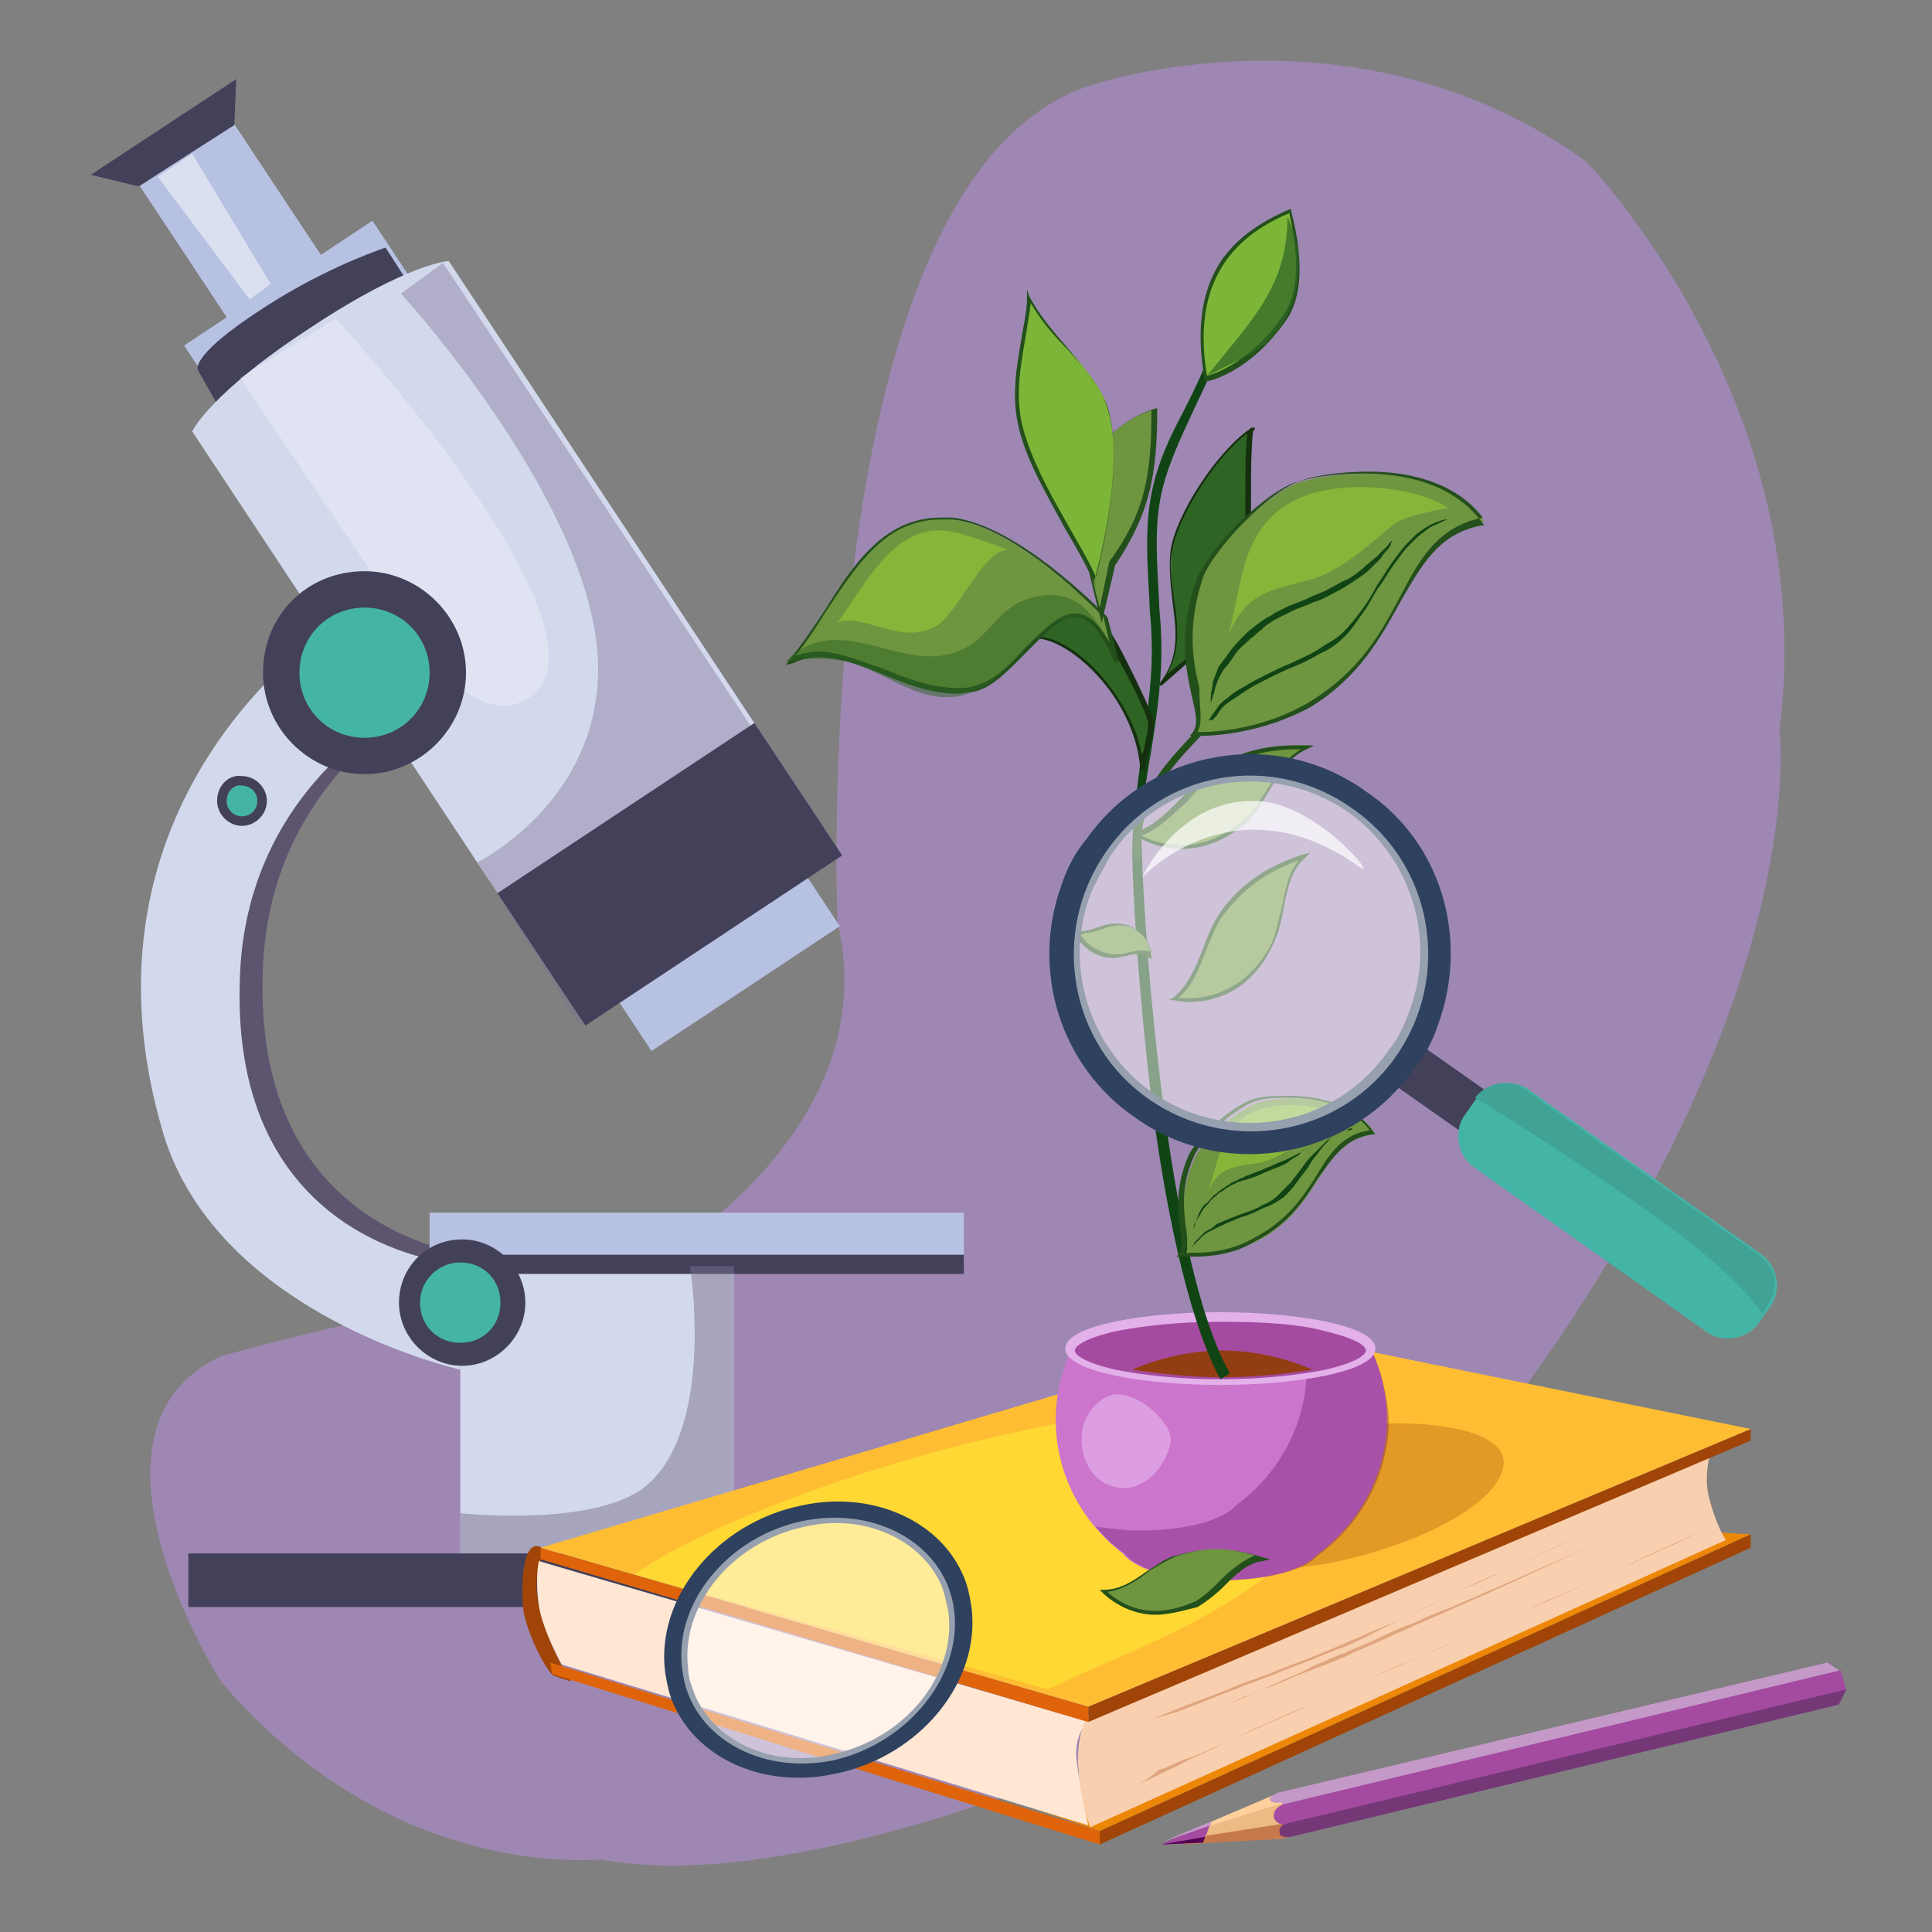 <?xml version="1.0" encoding="UTF-8"?>
<svg fill="none" viewBox="0 0 138 138" xmlns="http://www.w3.org/2000/svg">
<rect x="0" y="0" width="138" height="138" fill="#808080" stroke="none"/>
<path d="m15.78 120.12s-11.351-17.916 0-23.25c0 0 10.941-3.146 31.045-6.838 0 0 16.548-9.3 12.992-24.207 0 0-2.188-52.654 17.779-59.629 0 0 19.01-6.701 35.695 5.334 0 0 16.822 17.232 13.813 40.619 0 0 3.693 27.626-36.242 68.108 0 0-30.635 15.728-47.867 12.582 0-0.137-14.634 1.915-27.216-12.719z" clip-rule="evenodd" fill="#CA92FF" fill-rule="evenodd" opacity=".4"/>
<path d="m29.046 51.058s-9.71 5.334-10.257 17.916c-0.957 19.831 15.728 20.788 15.728 20.788v7.522s-17.232-3.829-21.198-16.822c-7.112-23.797 11.625-35.969 11.625-35.969l4.103 6.565z" fill="#5D5470"/>
<path d="m26.602 15.767-13.453 8.913 33.386 50.39 13.453-8.913-33.386-50.39z" fill="#B7C1E2"/>
<path d="m68.844 86.616h-38.157v3.829h38.157v-3.829z" fill="#B7C1E2"/>
<path d="m16.712 8.835-6.726 4.457 33.386 50.39 6.726-4.457-33.386-50.391z" fill="#B7C1E2"/>
<path d="m52.433 90.446h-19.557v22.565h19.557v-22.565z" fill="#D3D9ED"/>
<path d="m14.139 26.44s-0.821-1.094 5.881-5.197c4.103-2.462 7.522-3.556 7.522-3.556l2.462 3.829-14.086 8.069-1.778-3.146z" fill="#43405A"/>
<path d="m68.844 89.625h-38.157v1.368h38.157v-1.368z" fill="#43405A"/>
<path d="m41.765 73.213 18.326-12.172-28.036-42.396s-2.872 0.137-9.71 4.65c-7.385 4.787-8.616 7.522-8.616 7.522l28.036 42.396z" fill="#D3D9ED"/>
<path d="m17.148 26.988 10.257 15.181s5.744 10.804 10.394 7.659c6.838-4.65-13.813-27.079-13.813-27.079l-6.838 4.24z" fill="#fff" opacity=".3"/>
<path d="m31.645 18.782-3.009 2.188s14.087 15.317 14.087 26.806c0 9.573-8.616 13.813-8.616 13.813l7.385 11.762 18.326-12.172-28.173-42.396z" fill="#7C7091" opacity=".4"/>
<path d="m53.889 51.638-18.355 12.161 6.269 9.463 18.355-12.161-6.269-9.462z" fill="#43405A"/>
<path d="m27.405 51.605s-9.71 5.334-10.257 17.916c-0.957 19.831 15.728 20.788 15.728 20.788v7.522s-17.232-3.829-21.198-16.822c-7.112-23.797 11.625-35.969 11.625-35.969l4.103 6.565z" fill="#D3D9ED"/>
<path d="m18.789 48.049c0 3.966 3.282 7.248 7.248 7.248s7.248-3.282 7.248-7.248c0-3.966-3.282-7.248-7.248-7.248-4.103 0-7.248 3.146-7.248 7.248z" fill="#43405A"/>
<path d="m21.388 48.049c0 2.599 2.051 4.65 4.65 4.65s4.65-2.051 4.65-4.65-2.051-4.65-4.65-4.65-4.65 2.051-4.65 4.65z" fill="#44B4A6"/>
<path d="m28.499 93.044c0 2.462 2.051 4.513 4.513 4.513s4.513-2.051 4.513-4.513-2.051-4.513-4.513-4.513c-2.599 0-4.513 2.051-4.513 4.513z" fill="#43405A"/>
<path d="m30.003 93.044c0 1.641 1.231 2.872 2.872 2.872 1.641 0 2.872-1.231 2.872-2.872 0-1.641-1.231-2.872-2.872-2.872-1.504 0-2.872 1.231-2.872 2.872z" fill="#44B4A6"/>
<path d="m9.899 13.311-3.419-0.821 10.394-6.838-0.137 3.282-6.838 4.377z" fill="#43405A"/>
<path d="m11.267 12.627 6.565 8.753 1.504-1.094-5.607-9.3-2.462 1.641z" fill="#fff" opacity=".5"/>
<path d="m49.287 90.446s1.778 11.077-2.872 15.454c-3.419 3.282-13.54 2.188-13.54 2.188v3.282h19.557v-20.924h-3.146z" fill="#7C7091" opacity=".5"/>
<path d="m68.844 110.96h-55.389v3.829h55.389v-3.829z" fill="#43405A"/>
<path d="m15.507 57.212c0 0.957 0.821 1.778 1.778 1.778 0.957 0 1.778-0.821 1.778-1.778s-0.821-1.778-1.778-1.778c-0.957-0.137-1.778 0.684-1.778 1.778z" fill="#43405A"/>
<path d="m16.19 57.213c0 0.684 0.547 1.094 1.095 1.094 0.684 0 1.095-0.547 1.095-1.094 0-0.684-0.547-1.095-1.095-1.095-0.547-0.137-1.095 0.41-1.095 1.095z" fill="#44B4A6"/>
<path d="m39.577 119.71c-0.547-0.274-1.915-3.009-2.188-4.65-0.274-2.599 0.137-5.744 1.641-4.24-2.051 2.736 0.957 8.069 1.778 9.3l-1.231-0.41z" fill="#A04507"/>
<path d="m119.99 109.32-46.637 19.694 5.197 1.778 46.5-21.199-5.06-0.273z" fill="#ED8707"/>
<path d="m78.554 131.75 46.5-21.198v-0.958l-46.5 21.199v0.957z" fill="#A04507"/>
<path d="m78.554 131.75-39.114-12.172-0.137-0.821 39.251 12.036v0.957z" fill="#DF6409"/>
<path d="m40.124 118.89s-1.368-2.461-1.641-4.239c-0.274-1.915 0-3.146 0-3.146l39.251 11.488s-1.094 0.821-0.821 2.872c0.274 2.052 0.821 4.513 0.821 4.513l-37.61-11.488z" fill="#FFE7D4"/>
<path d="m77.05 126.55c0.137 2.188 0.821 3.966 0.821 3.966l45.405-20.514s-0.684-0.958-1.231-3.146c-0.41-1.778 0.274-3.556 0.274-3.556l-44.585 19.147s-0.957 1.504-0.684 4.103z" fill="#F9D0AF"/>
<path d="m77.734 123 47.32-20.104v-0.82l-47.32 19.83v1.094z" fill="#A04507"/>
<path d="m77.734 123-39.114-11.625v-0.82l39.114 11.351v1.094z" fill="#DF6409"/>
<path d="m77.734 121.9 47.32-19.831-34.328-6.974-52.107 15.454 39.114 11.351z" fill="#FFBD33"/>
<g opacity=".5">
<path d="m81.837 123s0.547-0.273 1.641-0.684c0.957-0.41 2.462-0.957 4.24-1.641 0.821-0.41 1.778-0.684 2.872-1.094 0.957-0.41 2.051-0.82 3.146-1.231 1.094-0.41 2.188-0.957 3.282-1.367 1.094-0.547 2.325-0.958 3.419-1.505 1.095-0.547 2.325-1.094 3.42-1.641 1.094-0.547 2.188-1.094 3.282-1.504 2.188-0.958 4.103-1.915 5.881-2.736-1.642 0.821-3.693 1.778-5.881 2.736-1.094 0.547-2.188 0.957-3.282 1.504-1.095 0.547-2.189 1.094-3.42 1.641-0.547 0.274-1.094 0.547-1.641 0.821-0.274 0.137-0.547 0.273-0.821 0.41s-0.547 0.274-0.821 0.41c-0.547 0.274-1.094 0.547-1.641 0.684-0.547 0.274-1.094 0.41-1.641 0.684-1.094 0.41-2.188 0.821-3.146 1.231-0.547 0.137-0.957 0.41-1.504 0.547-0.41 0.137-0.957 0.41-1.368 0.547-0.821 0.273-1.641 0.684-2.462 0.957-0.684 0.274-1.368 0.547-1.915 0.684-1.094 0.274-1.641 0.547-1.641 0.547z" fill="#C6794D"/>
</g>
<g opacity=".5">
<path d="m87.307 121.9s1.778-0.684 4.376-1.915c0.684-0.273 1.368-0.547 2.051-0.957 0.684-0.273 1.504-0.684 2.325-0.957 0.821-0.411 1.641-0.684 2.462-1.094 0.821-0.411 1.778-0.821 2.598-1.094 0.821-0.411 1.778-0.821 2.599-1.095 0.82-0.41 1.641-0.683 2.461-1.094 1.642-0.683 3.146-1.367 4.377-1.914 2.598-1.094 4.376-1.915 4.376-1.915s-1.778 0.821-4.239 1.915c-2.599 1.231-6.018 2.735-9.437 4.239-0.41 0.137-0.821 0.411-1.231 0.547-0.41 0.137-0.821 0.411-1.231 0.547-0.821 0.411-1.641 0.684-2.462 1.095-0.821 0.41-1.641 0.683-2.325 0.957-0.684 0.273-1.504 0.547-2.051 0.82-0.684 0.274-1.231 0.547-1.778 0.684-0.547 0.274-0.957 0.411-1.368 0.547-1.094 0.547-1.504 0.684-1.504 0.684z" fill="#C6794D"/>
</g>
<g opacity=".5">
<path d="m81.153 127.51s0.684-0.273 1.778-0.82c0.547-0.274 1.231-0.547 1.915-0.958 0.821-0.41 1.641-0.683 2.599-1.23 0.957-0.411 1.915-0.958 3.009-1.368 1.094-0.547 2.188-0.957 3.419-1.504 1.231-0.548 2.462-1.095 3.693-1.642s2.462-1.094 3.83-1.641c1.231-0.547 2.598-1.094 3.829-1.641l3.693-1.641c2.325-1.094 4.65-2.052 6.428-2.872 3.829-1.641 6.291-2.872 6.291-2.872s-2.462 1.094-6.291 2.872c-1.915 0.82-4.103 1.915-6.428 2.872l-3.693 1.641c-1.231 0.547-2.462 1.094-3.829 1.641-1.231 0.547-2.462 1.094-3.83 1.641-1.231 0.547-2.462 1.094-3.693 1.642-2.325 1.094-4.65 2.051-6.428 2.872-0.957 0.41-1.778 0.82-2.599 1.094-0.821 0.273-1.504 0.683-2.051 0.82-0.957 0.821-1.641 1.094-1.641 1.094z" fill="#C6794D"/>
</g>
<path d="m45.321 112.46c7.248-5.197 30.772-12.992 45.542-12.035 2.188 0.137 6.975 0.411 7.385 3.283 0.547 3.145-5.334 6.838-7.112 8.342-5.334 4.24-10.257 5.744-16.275 8.616l-29.541-8.206z" fill="#FFD833"/>
<path d="m91.136 112.05c5.744 0 16.002-3.692 16.274-7.522 0.137-3.009-8.342-3.282-11.488-2.462l-4.787 9.984z" fill="#A04507" opacity=".3"/>
<path d="m76.503 96.463c-0.684 1.504-1.094 3.146-1.094 4.924 0 3.966 1.915 7.385 4.787 9.573 0.957 1.231 3.693 1.915 6.975 1.915 3.146 0 5.881-0.684 6.838-1.778 3.009-2.188 5.06-5.744 5.06-9.71 0-1.778-0.41-3.419-1.094-4.924h-21.472z" fill="#CC75CC"/>
<path d="m97.975 96.463h-4.787c0 0.41 0.137 0.957 0.137 1.368 0 3.966-2.051 7.522-5.06 9.71-0.957 1.094-3.693 1.778-6.838 1.778-1.094 0-2.188-0.137-3.146-0.274 0.547 0.684 1.231 1.368 2.051 1.915 0.957 1.231 3.693 1.915 6.975 1.915 3.146 0 5.881-0.684 6.838-1.778 3.009-2.188 5.06-5.744 5.06-9.71-0.137-1.778-0.547-3.556-1.231-4.924z" fill="#530254" opacity=".3"/>
<path d="m97.975 96.326c0 1.231-4.787 2.325-10.668 2.325s-10.668-1.094-10.668-2.325c0-1.231 4.787-2.325 10.668-2.325 5.881 0.137 10.668 1.094 10.668 2.325z" fill="#A44AA0"/>
<path d="m87.17 98.925c-5.471 0-11.078-0.957-11.078-2.599 0-1.641 5.607-2.599 11.078-2.599 5.471 0 11.078 0.957 11.078 2.599 0 1.641-5.607 2.599-11.078 2.599zm0-4.513c-2.872 0-5.471 0.274-7.522 0.684-2.325 0.547-2.872 1.094-2.872 1.368 0 0.274 0.547 0.821 2.872 1.368 2.051 0.41 4.65 0.684 7.522 0.684 2.872 0 5.471-0.274 7.522-0.684 2.325-0.547 2.872-1.094 2.872-1.368 0-0.274-0.547-0.821-2.872-1.368-1.915-0.547-4.65-0.684-7.522-0.684z" fill="#E3B0EA"/>
<path d="m93.735 97.831s-2.872-1.368-6.428-1.368c-3.556 0-6.428 1.368-6.428 1.368s3.282 0.547 6.428 0.547c3.419 0 6.428-0.547 6.428-0.547z" fill="#933D12"/>
<path d="m79.101 99.745c-2.735 1.368-2.188 5.334 0 6.292 2.188 0.957 4.103-0.958 4.513-3.009 0.274-1.368-2.735-4.103-4.513-3.283z" fill="#E3B0EA" opacity=".7"/>
<path d="m87.17 98.514c-2.462-4.513-4.103-13.403-4.923-19.967-0.957-7.932-1.368-15.317-1.368-17.642 0-2.462 0.41-4.923 0.684-7.385 0.41-2.599 0.821-5.471 0.684-8.206 0-0.684-0.137-1.504-0.137-2.188-0.137-2.735-0.41-5.744 0.274-8.479 0.41-1.778 1.231-3.556 2.188-5.334 0.684-1.368 1.368-2.735 1.778-3.966l0.547 0.137c-0.41 1.368-1.094 2.599-1.778 4.103-0.821 1.778-1.641 3.556-2.051 5.197-0.684 2.599-0.41 5.471-0.274 8.206 0 0.684 0.137 1.504 0.137 2.325 0.137 2.735-0.274 5.607-0.684 8.206-0.41 2.325-0.821 4.787-0.684 7.248 0.137 5.881 1.778 29.404 6.291 37.336l-0.684 0.41z" fill="#104414"/>
<path d="m86.076 27.124c-1.504-8.069 2.872-10.804 6.018-12.035 0 0 1.504 4.787-0.274 7.522-2.599 3.966-5.744 4.513-5.744 4.513z" fill="#7DB538"/>
<path d="m86.076 27.261c-0.684-3.693-0.274-6.565 1.231-8.753 1.094-1.504 2.599-2.599 4.787-3.556h0.137v0.137c0 0.137 1.504 4.923-0.274 7.659-2.599 3.829-5.607 4.513-5.881 4.513zm6.018-12.035c-4.923 2.051-6.838 5.881-5.881 11.625 0.547-0.137 3.282-1.094 5.471-4.376 1.641-2.325 0.547-6.428 0.41-7.248z" fill="#234F1B"/>
<path d="m72.4 46.271c2.735-2.735 9.163 3.556 9.3 8.89-0.137-0.684 0.821-2.735 0.547-3.693-0.274-1.094-2.188-4.65-2.872-5.744-2.051-3.419-3.282-4.513-7.522-3.966l0.547 4.513z" fill="#2E6525"/>
<path d="m81.426 55.024v-0.274c-0.137-1.915-1.094-4.24-2.735-6.154-1.504-1.778-3.419-3.009-4.787-3.009-0.547 0-1.094 0.274-1.504 0.684l-0.137 0.137-0.547-4.923h0.137c0.684-0.137 1.368-0.137 1.915-0.137 2.872 0 3.966 1.368 5.744 4.103 0.684 1.094 2.462 4.787 2.872 5.881 0.137 0.547-0.137 1.368-0.274 2.188-0.137 0.41-0.274 0.957-0.274 1.231v0.274h-0.41zm-7.522-9.573c1.504 0 3.282 1.094 4.923 3.009 1.368 1.641 2.462 3.693 2.735 5.471 0-0.137 0.137-0.274 0.137-0.41 0.137-0.684 0.41-1.641 0.274-2.051-0.274-1.094-2.188-4.65-2.872-5.744-1.641-2.735-2.735-3.966-5.471-3.966-0.547 0-1.094 0-1.641 0.137l0.547 4.24c0.41-0.547 0.821-0.684 1.368-0.684z" fill="#14300E"/>
<path d="m79.786 47.229c-3.419-8.069-6.428 1.368-10.257 2.051-4.787 0.821-8.89-3.966-12.992-2.188 3.282-3.829 5.334-10.668 11.488-9.984 4.787 0.547 10.941 7.112 10.941 7.112l0.821 3.009z" fill="#6E953F"/>
<path d="m68.434 49.553c-1.915 0-3.693-0.684-5.334-1.368-1.641-0.684-3.146-1.231-4.65-1.231-0.684 0-1.231 0.137-1.778 0.41l-0.547 0.137 0.274-0.41c0.821-0.957 1.641-2.188 2.462-3.419 2.051-3.282 4.24-6.701 8.342-6.701h0.821c4.787 0.547 10.804 6.838 11.078 7.112l0.821 3.146-0.274 0.137c-0.957-2.188-1.778-3.282-2.872-3.282-1.094 0-2.188 1.231-3.419 2.462-1.231 1.231-2.462 2.599-3.829 2.872-0.41 0-0.821 0.137-1.094 0.137zm-9.984-3.009c1.504 0 3.009 0.684 4.65 1.231 1.641 0.684 3.419 1.368 5.334 1.368 0.41 0 0.684 0 1.094-0.137 1.368-0.274 2.599-1.504 3.693-2.735 1.231-1.231 2.462-2.462 3.556-2.462 0.957 0 1.641 0.684 2.462 2.051l-0.41-1.778c-0.41-0.41-6.291-6.565-10.804-6.975h-0.821c-3.966 0-6.018 3.282-8.206 6.565-0.684 1.094-1.368 2.188-2.188 3.146 0.547-0.137 1.094-0.274 1.641-0.274z" fill="#234F1B"/>
<path d="m67.75 37.929c-3.829-0.547-5.881 3.693-7.932 6.565 1.641-0.821 4.513 1.641 6.975 0.274 1.641-0.821 3.829-6.428 5.607-5.334 0 0-3.419-1.368-4.65-1.504z" fill="#85B539"/>
<path d="m78.691 43.946c-1.504-5.471-3.146-12.309 3.829-14.77 0 4.376-0.41 7.248-3.009 11.078l-0.821 3.693z" fill="#6E953F"/>
<path d="m78.691 44.493-0.137-0.547c-0.684-2.599-1.504-5.744-1.231-8.479 0.274-3.146 2.051-5.197 5.197-6.291h0.137v0.137c0 4.65-0.547 7.385-3.009 11.078l-0.957 4.103zm3.556-15.181c-6.565 2.325-5.06 9.026-3.693 14.087l0.684-3.282c2.599-3.556 3.009-6.291 3.009-10.804z" fill="#234F1B"/>
<path d="m78.144 41.485c-1.504-3.146-3.829-6.565-5.06-9.984-1.231-3.693 0-6.565 0.41-10.394 1.094 2.462 4.787 5.334 5.607 7.932 1.368 4.377-0.957 12.446-0.957 12.446z" fill="#7DB538"/>
<path d="m78.281 41.895-0.137-0.274c-0.547-1.231-1.231-2.462-2.051-3.829-1.094-2.051-2.325-4.103-3.009-6.154-0.957-2.735-0.547-4.923-0.137-7.385 0.137-0.957 0.41-1.915 0.41-3.009v-0.547l0.137 0.41c0.547 1.094 1.504 2.325 2.599 3.556 1.231 1.504 2.462 3.009 3.009 4.376 1.368 4.24-0.821 12.172-0.957 12.445l0.137 0.41zm-4.65-20.241c-0.137 0.957-0.274 1.778-0.41 2.599-0.41 2.462-0.821 4.65 0.137 7.248 0.684 2.051 1.915 4.24 3.009 6.154 0.684 1.231 1.368 2.325 1.915 3.556 0.41-1.504 2.051-8.342 0.821-12.035-0.41-1.368-1.641-2.872-2.872-4.24-1.231-1.231-2.051-2.325-2.599-3.282z" fill="#234F1B"/>
<path d="m81.29 59.537c2.325-0.684 3.419-3.282 5.334-4.513 2.051-1.368 4.24-1.915 6.838-1.778-2.051 0.821-2.735 3.693-4.376 5.197-3.966 3.693-7.795 1.094-7.795 1.094z" fill="#6E953F"/>
<path d="m84.435 60.631c-1.915 0-3.146-0.821-3.282-0.957l-0.274-0.137 0.274-0.137c1.368-0.41 2.325-1.504 3.282-2.462 0.684-0.684 1.231-1.368 2.051-1.915 1.778-1.231 3.693-1.778 6.018-1.778h0.821 0.547l-0.547 0.274c-1.231 0.547-1.915 1.641-2.599 2.872-0.547 0.821-0.957 1.641-1.641 2.325-1.368 1.231-3.009 1.915-4.65 1.915zm-2.872-0.957c0.41 0.274 1.504 0.684 2.872 0.684 1.641 0 3.146-0.684 4.513-1.915 0.684-0.547 1.094-1.368 1.641-2.188 0.684-1.094 1.231-2.051 2.325-2.735h-0.274c-2.325 0-4.103 0.547-5.881 1.778-0.684 0.547-1.368 1.231-1.915 1.915-1.094 0.957-1.915 1.915-3.282 2.462z" fill="#234F1B"/>
<path d="m82.794 48.87c2.462-3.009 0.41-6.291 0.957-9.573 0.41-2.599 3.419-7.112 5.607-8.616 0.137-0.274 0.137-0.274 0 0-0.547 6.428 1.231 11.351-4.376 16.275l-2.188 1.915z" fill="#2E6525"/>
<path d="m82.931 49.006-0.137-0.137c1.504-1.915 1.231-3.829 0.957-5.881-0.137-1.231-0.274-2.462-0.137-3.693 0.41-2.599 3.282-6.975 5.607-8.616 0.137-0.137 0.137-0.137 0.274-0.137h0.137c0 0.137 0 0.137-0.137 0.274-0.137 1.504-0.137 3.009-0.137 4.376 0 4.376 0 8.069-4.24 11.898l-2.188 1.915zm6.154-18.053c-2.188 1.641-4.923 5.881-5.334 8.343-0.274 1.231 0 2.462 0.137 3.693 0.274 1.778 0.41 3.556-0.547 5.197l1.504-1.231c4.103-3.693 4.103-7.385 4.103-11.625 0-1.504 0-2.872 0.137-4.376z" fill="#14300E"/>
<path d="m81.016 61.452c-0.547-3.829 2.051-6.701 3.829-8.616 0.547-0.547 0.957-1.094 1.231-1.504l0.41 0.274c-0.274 0.41-0.684 0.957-1.231 1.504-1.778 1.915-4.24 4.65-3.693 8.206l-0.547 0.137z" fill="#234F1B"/>
<path d="m83.888 71.299c1.915-1.504 2.051-4.24 3.419-6.018 1.504-2.051 3.419-3.282 5.744-3.966-1.641 1.504-1.231 4.376-2.325 6.428-2.462 4.787-6.838 3.556-6.838 3.556z" fill="#6E953F"/>
<path d="m84.982 71.572c-0.684 0-1.094-0.137-1.231-0.137h-0.274l0.274-0.137c1.094-0.821 1.641-2.188 2.188-3.556 0.274-0.821 0.684-1.778 1.231-2.599 1.368-1.915 3.282-3.282 5.881-4.103l0.547-0.137-0.41 0.41c-0.957 0.821-1.231 2.188-1.504 3.556-0.137 0.957-0.41 1.915-0.821 2.735-1.641 3.419-4.376 3.966-5.881 3.966zm-0.821-0.274h0.821c1.368 0 3.966-0.547 5.744-3.693 0.41-0.821 0.547-1.778 0.821-2.735 0.274-1.231 0.41-2.462 1.231-3.419-2.325 0.821-3.966 2.051-5.334 3.829-0.547 0.684-0.821 1.504-1.231 2.462-0.547 1.368-0.957 2.599-2.051 3.556z" fill="#234F1B"/>
<path d="m82.247 68.29c-0.821-0.547-2.051 0-3.009-0.137-1.094-0.137-1.778-0.821-2.462-1.641 0.821 0.41 2.051-0.41 3.009-0.41 2.325 0 2.462 2.188 2.462 2.188z" fill="#6E953F"/>
<path d="m82.384 68.564-0.274-0.137c-0.274-0.137-0.547-0.274-0.821-0.274s-0.547 0-0.821 0.137c-0.274 0-0.547 0.137-0.821 0.137h-0.41c-1.094-0.137-1.778-0.684-2.599-1.778l-0.274-0.41 0.41 0.137c0.137 0 0.274 0.137 0.41 0.137 0.41 0 0.821-0.137 1.231-0.274 0.41-0.137 0.821-0.274 1.231-0.274 2.462 0 2.599 2.325 2.599 2.462l0.137 0.137zm-5.197-1.778c0.547 0.821 1.368 1.231 2.188 1.368h0.41c0.274 0 0.547 0 0.821-0.137 0.274 0 0.547-0.137 0.821-0.137 0.274 0 0.547 0 0.821 0.137-0.137-0.547-0.547-1.915-2.325-1.915-0.41 0-0.821 0.137-1.231 0.274-0.41 0.137-0.821 0.274-1.231 0.274-0.137 0.137-0.274 0.137-0.274 0.137z" fill="#234F1B"/>
<path d="m78.828 113.56c2.051 0 3.556-1.915 5.334-2.462 2.051-0.684 3.966-0.547 5.881 0.137-1.915 0.273-3.009 2.461-4.65 3.282-4.103 2.051-6.565-0.957-6.565-0.957z" fill="#6E953F"/>
<path d="m82.52 115.34c-2.325 0-3.829-1.641-3.829-1.641l-0.137-0.137h0.274c1.231 0 2.188-0.684 3.146-1.367 0.684-0.411 1.368-0.958 2.051-1.094 0.957-0.274 1.915-0.411 2.872-0.411 0.957 0 2.051 0.137 3.282 0.547l0.547 0.137-0.547 0.137c-1.094 0.137-1.915 0.957-2.735 1.778-0.547 0.547-1.231 1.094-1.915 1.504-1.094 0.274-2.051 0.547-3.009 0.547zm-3.419-1.641c0.41 0.41 1.641 1.368 3.419 1.368 0.957 0 1.915-0.274 2.872-0.684 0.684-0.41 1.231-0.957 1.778-1.505 0.684-0.683 1.504-1.367 2.462-1.777-0.957-0.274-1.778-0.411-2.735-0.411-0.957 0-1.778 0.137-2.735 0.411-0.684 0.273-1.368 0.683-2.051 1.094-0.821 0.683-1.915 1.367-3.009 1.504z" fill="#234F1B"/>
<path d="m93.598 50.237c7.386-4.513 6.154-11.898 12.446-12.992-2.872-3.829-9.026-3.829-12.992-2.872-2.325 0.684-6.565 4.787-7.248 7.112-2.051 6.291 0.821 9.163-0.41 10.941-0.137 0 4.103 0.274 8.206-2.188z" fill="#6E953F"/>
<path d="m85.666 52.562h-0.41-0.274l0.137-0.137c0.547-0.684 0.274-1.504 0-2.735-0.41-1.915-0.957-4.376 0.274-8.069 0.684-2.188 4.923-6.565 7.385-7.248 1.504-0.41 3.146-0.547 4.65-0.547 3.829 0 6.838 1.231 8.479 3.556l0.137 0.137h-0.137c-3.146 0.547-4.376 2.872-5.881 5.471-1.367 2.462-2.872 5.334-6.428 7.522-3.282 1.778-6.565 2.051-7.932 2.051zm-0.137-0.274h0.274c1.231 0 4.65-0.274 7.795-2.188 3.556-2.188 5.06-4.923 6.428-7.522 1.368-2.599 2.599-4.923 5.881-5.607-2.188-2.872-6.018-3.282-8.069-3.282-1.504 0-3.146 0.137-4.65 0.547-2.462 0.684-6.428 4.923-7.248 6.975-1.231 3.693-0.684 6.154-0.274 7.932 0 1.504 0.274 2.462-0.137 3.146z" fill="#234F1B"/>
<path d="m103.44 36.288c-2.188-1.504-7.248-2.051-10.394-0.821-4.513 1.915-4.24 6.154-5.334 9.984 1.231-3.009 2.872-3.282 5.607-3.966 2.462-0.547 4.923-3.009 6.154-3.966 0.684-0.684 3.966-1.231 3.966-1.231z" fill="#85B539"/>
<path d="m86.35 51.468c0-0.137 0.137-0.137 0.137-0.274 0.137-0.137 0.274-0.41 0.41-0.547 0.137-0.274 0.41-0.547 0.821-0.821 0.274-0.274 0.684-0.547 1.231-0.821 0.41-0.274 0.957-0.547 1.504-0.821 0.547-0.274 1.094-0.547 1.778-0.821 0.547-0.274 1.231-0.547 1.915-0.957 0.547-0.41 1.231-0.684 1.778-1.231 0.547-0.547 0.957-1.094 1.368-1.641 0.41-0.547 0.821-1.231 1.094-1.778 0.41-0.547 0.684-1.094 1.094-1.641 0.41-0.547 0.684-0.957 1.094-1.368 0.137-0.137 0.41-0.41 0.547-0.547 0.137-0.137 0.411-0.274 0.547-0.41 0.411-0.274 0.684-0.41 1.094-0.547 0.274-0.137 0.547-0.137 0.684-0.137h0.137-0.137c-0.137 0-0.41 0.137-0.684 0.274-0.273 0.137-0.683 0.274-0.957 0.547-0.41 0.274-0.684 0.547-1.094 0.957-0.41 0.41-0.684 0.821-1.094 1.368-0.41 0.547-0.684 1.094-1.094 1.641-0.41 0.547-0.684 1.231-1.094 1.778-0.41 0.547-0.821 1.231-1.368 1.778-0.547 0.547-1.094 0.957-1.778 1.231-0.684 0.41-1.231 0.684-1.915 0.957s-1.231 0.547-1.778 0.821c-0.547 0.274-1.094 0.547-1.504 0.821-0.41 0.274-0.821 0.547-1.231 0.821-0.41 0.274-0.684 0.547-0.821 0.821-0.137 0.274-0.41 0.41-0.41 0.547-0.137-0.137-0.137 0-0.274 0z" fill="#104414"/>
<path d="m86.487 50.237v-0.547c0-0.274 0.137-0.547 0.137-0.957 0.137-0.41 0.274-0.684 0.41-1.094 0.137-0.137 0.274-0.41 0.41-0.547 0.137-0.137 0.274-0.41 0.41-0.547 0.274-0.41 0.684-0.821 1.094-1.231s0.821-0.684 1.368-1.094c0.274-0.137 0.547-0.274 0.684-0.41 0.274-0.137 0.547-0.274 0.821-0.41 0.547-0.274 1.094-0.41 1.641-0.684 0.547-0.274 1.094-0.41 1.504-0.684 0.547-0.274 0.957-0.547 1.368-0.684 0.41-0.274 0.821-0.547 1.094-0.821s0.684-0.547 0.957-0.821c0.274-0.274 0.41-0.41 0.684-0.684 0.137-0.137 0.274-0.41 0.41-0.41 0 0-0.137 0.137-0.137 0.274 0 0.137-0.137 0.137-0.137 0.274-0.137 0.137-0.41 0.41-0.547 0.684-0.274 0.274-0.547 0.547-0.821 0.821-0.274 0.274-0.684 0.547-1.094 0.821-0.41 0.274-0.821 0.547-1.368 0.821-0.547 0.274-0.957 0.547-1.504 0.684-0.547 0.274-1.094 0.41-1.641 0.684-0.274 0.137-0.547 0.274-0.821 0.41-0.274 0.137-0.547 0.274-0.684 0.41-0.274 0.137-0.41 0.274-0.684 0.547-0.274 0.137-0.41 0.41-0.684 0.547-0.41 0.41-0.821 0.684-1.094 1.094s-0.547 0.821-0.821 1.094c-0.274 0.41-0.41 0.684-0.547 1.094-0.137 0.274-0.137 0.684-0.274 0.821 0 0.274-0.137 0.41-0.137 0.547z" fill="#104414"/>
<path d="m89.769 88.668c4.787-2.462 4.376-7.248 8.479-7.659-1.641-2.599-5.471-2.872-8.069-2.325-1.504 0.274-4.376 2.735-4.923 4.24-1.641 3.829 0.137 5.881-0.684 6.838-0.137-0.137 2.462 0.274 5.197-1.094z" fill="#6E953F"/>
<path d="m85.256 89.762h-0.957-0.274l0.137-0.137c0.274-0.41 0.274-0.957 0.137-1.778-0.137-1.231-0.41-2.872 0.547-5.197 0.547-1.368 3.419-3.966 5.06-4.24 0.684-0.137 1.368-0.137 2.188-0.137 2.735 0 4.923 0.957 6.018 2.599l0.137 0.137h-0.137c-2.051 0.274-2.872 1.641-3.966 3.146-0.957 1.504-2.051 3.282-4.513 4.513-1.504 0.957-3.282 1.094-4.377 1.094zm-0.684-0.274h0.684c1.094 0 2.735-0.137 4.377-1.094 2.325-1.231 3.419-2.872 4.376-4.376 0.957-1.641 1.915-3.009 3.829-3.282-1.094-1.504-3.146-2.325-5.744-2.325-0.684 0-1.504 0-2.051 0.137-1.504 0.274-4.24 2.735-4.787 4.103-0.957 2.188-0.684 3.829-0.547 5.06 0.137 0.821 0.137 1.368-0.137 1.778z" fill="#234F1B"/>
<path d="m96.607 80.188c-1.231-1.094-4.513-1.641-6.565-0.957-3.009 0.957-2.872 3.693-3.829 6.018 0.821-1.915 1.915-1.915 3.693-2.188 1.641-0.274 3.282-1.778 3.966-2.188 0.547-0.41 2.735-0.684 2.735-0.684z" fill="#85B539"/>
<path d="m85.119 89.078s0-0.137 0.137-0.137c0-0.137 0.137-0.274 0.274-0.41l0.547-0.547c0.274-0.137 0.547-0.274 0.821-0.547 0.274-0.137 0.684-0.274 0.957-0.41 0.41-0.137 0.684-0.274 1.094-0.41 0.41-0.137 0.821-0.274 1.231-0.547 0.41-0.137 0.821-0.41 1.094-0.684 0.274-0.274 0.684-0.684 0.957-0.957 0.274-0.41 0.547-0.684 0.821-1.094 0.274-0.41 0.547-0.684 0.821-0.957 0.274-0.274 0.547-0.547 0.821-0.821 0.274-0.274 0.547-0.41 0.821-0.547 0.274-0.137 0.547-0.274 0.684-0.274s0.41 0 0.41-0.137h0.137-0.137c-0.137 0-0.274 0-0.41 0.137-0.137 0-0.41 0.137-0.684 0.274-0.274 0.137-0.547 0.274-0.684 0.547-0.274 0.274-0.547 0.547-0.684 0.821-0.274 0.274-0.547 0.684-0.684 0.957-0.274 0.41-0.547 0.684-0.821 1.094-0.274 0.41-0.547 0.684-0.957 1.094-0.41 0.274-0.821 0.547-1.231 0.684-0.41 0.137-0.821 0.41-1.231 0.547-0.41 0.137-0.821 0.274-1.094 0.41-0.41 0.137-0.684 0.274-0.957 0.41-0.274 0.137-0.547 0.274-0.821 0.41-0.274 0.137-0.41 0.274-0.547 0.41l-0.684 0.684c0.137 0 0.137 0 0 0z" fill="#104414"/>
<path d="m85.256 88.394v-0.547c0-0.137 0.137-0.41 0.137-0.547 0.137-0.274 0.137-0.41 0.274-0.684 0.137-0.274 0.274-0.547 0.547-0.684 0.274-0.274 0.41-0.547 0.684-0.684 0.274-0.274 0.547-0.41 0.957-0.684 0.137-0.137 0.274-0.137 0.547-0.274 0.137-0.137 0.41-0.137 0.547-0.274 0.41-0.137 0.684-0.274 1.094-0.41 0.274-0.137 0.684-0.274 0.957-0.41 0.274-0.137 0.684-0.274 0.957-0.41 0.274-0.137 0.547-0.274 0.821-0.41 0.274-0.137 0.41-0.274 0.547-0.41l0.41-0.41c0.137-0.137 0.137-0.137 0.274-0.274l0.137-0.137-0.137 0.137c0 0.137-0.137 0.137-0.274 0.274l-0.41 0.41c-0.137 0.137-0.41 0.274-0.547 0.547-0.274 0.137-0.547 0.274-0.821 0.547-0.274 0.137-0.547 0.274-0.957 0.41-0.274 0.137-0.684 0.274-0.957 0.41-0.274 0.137-0.684 0.274-1.094 0.41-0.137 0-0.41 0.137-0.547 0.137-0.137 0.137-0.274 0.137-0.547 0.274-0.137 0.137-0.274 0.137-0.41 0.274-0.137 0.137-0.274 0.137-0.41 0.274-0.274 0.274-0.547 0.41-0.684 0.684-0.274 0.274-0.41 0.41-0.547 0.684s-0.274 0.41-0.41 0.684c-0.137 0.137-0.137 0.41-0.137 0.547v0.547z" fill="#104414"/>
<path d="m56.125 47.228c4.103-3.966 8.479 1.368 12.856-0.957 1.778-0.957 2.462-3.009 4.65-3.556 2.872-0.821 4.24 0.821 5.471 2.872-2.735-4.24-6.018 1.504-8.342 3.146-4.513 3.146-7.659-1.641-11.625-1.641-0.821-0.137-3.009 0.137-3.009 0.137z" fill="#2E6525" opacity=".5"/>
<path d="m86.213 26.851c3.282-4.103 5.744-6.428 5.744-11.351 1.778 3.556 0.547 8.342-3.009 9.984l-2.735 1.368z" fill="#2E6525" opacity=".7"/>
<path d="m100.62 74.03-1.967 2.797 9.511 6.686 1.966-2.797-9.51-6.685z" fill="#43405A"/>
<path d="m125.87 89.625c1.094 0.821 1.368 2.462 0.684 3.556l-0.957 1.368c-0.821 1.094-2.462 1.368-3.556 0.684l-16.822-11.898c-1.094-0.821-1.368-2.462-0.684-3.556l0.958-1.368c0.82-1.094 2.461-1.368 3.555-0.684l16.822 11.898z" fill="#44B4A6"/>
<path d="m105.36 78.41s5.06 3.009 12.309 8.069c6.838 4.787 8.205 7.385 8.205 7.385l0.411-0.684c0.82-1.094 0.547-2.735-0.684-3.556l-16.822-11.898c-0.957-0.684-2.599-0.41-3.419 0.684z" fill="#40A395"/>
<path d="m102.76 73.077c-0.41 1.231-0.957 2.325-1.778 3.282-4.513 6.428-13.539 8.069-19.967 3.419-5.334-3.693-7.385-10.531-5.197-16.548 0.41-1.231 0.957-2.325 1.778-3.282 4.513-6.428 13.54-8.069 19.967-3.419 5.334 3.556 7.386 10.394 5.197 16.548zm-24.89-9.163c-1.915 5.197 0 10.941 4.377 14.087 5.471 3.829 13.129 2.599 16.959-3.009 0.684-0.821 1.094-1.778 1.504-2.872 1.915-5.197 0-10.941-4.377-14.087-5.471-3.829-13.129-2.599-16.959 3.009-0.547 0.957-1.094 1.915-1.504 2.872z" fill="#2E415F"/>
<g opacity=".5">
<path d="m96.607 57.759c5.744 3.966 7.112 11.898 3.146 17.642-3.966 5.744-11.898 7.112-17.642 3.146s-7.112-11.898-3.146-17.642c3.966-5.881 11.898-7.248 17.642-3.146z" fill="#fff"/>
</g>
<g opacity=".7">
<path d="m81.563 62.683s6.565-7.112 15.454-0.821c1.778 1.368-3.009-4.65-7.385-4.65-5.471-0.137-8.069 5.471-8.069 5.471z" fill="#fff"/>
</g>
<path d="m68.708 112.33c0.41 0.82 0.547 1.641 0.684 2.461 0.684 5.334-3.693 10.668-9.71 11.899-4.923 1.094-9.71-0.958-11.488-4.787-0.41-0.82-0.547-1.641-0.684-2.462-0.684-5.333 3.693-10.667 9.71-11.898 4.923-1.094 9.71 0.957 11.488 4.787zm-19.01 8.889c1.504 3.283 5.607 5.061 9.71 4.103 5.197-1.094 8.89-5.607 8.343-10.12-0.137-0.684-0.274-1.368-0.547-2.052-1.504-3.282-5.607-5.06-9.71-4.103-5.197 1.094-8.89 5.608-8.342 10.121 0 0.684 0.274 1.367 0.547 2.051z" fill="#2E415F"/>
<g opacity=".5">
<path d="m57.356 108.64c5.334-1.094 10.257 1.778 10.804 6.428 0.547 4.65-3.282 9.437-8.616 10.667-5.334 1.095-10.257-1.777-10.804-6.427-0.684-4.787 3.282-9.574 8.616-10.668z" fill="#fff"/>
</g>
<path d="m84.435 131.61 6.975-0.273 0.957-0.274-0.821-3.009-0.821 0.274-6.428 2.735 0.137 0.547z" fill="#FFCF9C"/>
<path d="m84.435 131.61 7.795-1.094-0.41-1.778-7.522 2.325 0.137 0.547z" fill="#ECBA84"/>
<path d="m91.82 130.24-6.154 0.957-1.231 0.547 7.248-0.41 0.41-0.137-0.274-0.957z" fill="#C6794D"/>
<path d="m85.803 131.61-2.872 0.137 3.556-1.641-0.274 0.821-0.41 0.683z" fill="#A44AA0"/>
<path d="m82.931 131.75 3.146-0.547-0.137 0.41-3.009 0.137z" fill="#530254"/>
<path d="m82.931 131.61 3.556-1.231v-0.273l-3.556 1.504z" fill="#C499C8"/>
<path d="m92.094 131.2-0.137-0.684-0.41-1.778s-0.684 0.137-0.821-0.137c-0.137-0.273 0.547-0.547 0.547-0.547l39.251-9.3 0.821 0.548 0.41 1.504-0.547 0.957-39.114 9.437z" fill="#C499C8"/>
<path d="m131.48 119.3 0.41 1.504-39.935 9.573s-0.821 0-0.957-0.547c-0.137-0.683 0.684-0.957 0.684-0.957l39.798-9.573z" fill="#A44AA0"/>
<path d="m131.34 121.76 0.547-1.094-39.935 9.574s-0.684 0.136-0.547 0.683c0 0.411 0.821 0.274 0.821 0.274l39.114-9.437z" fill="#753877"/>
</svg>
